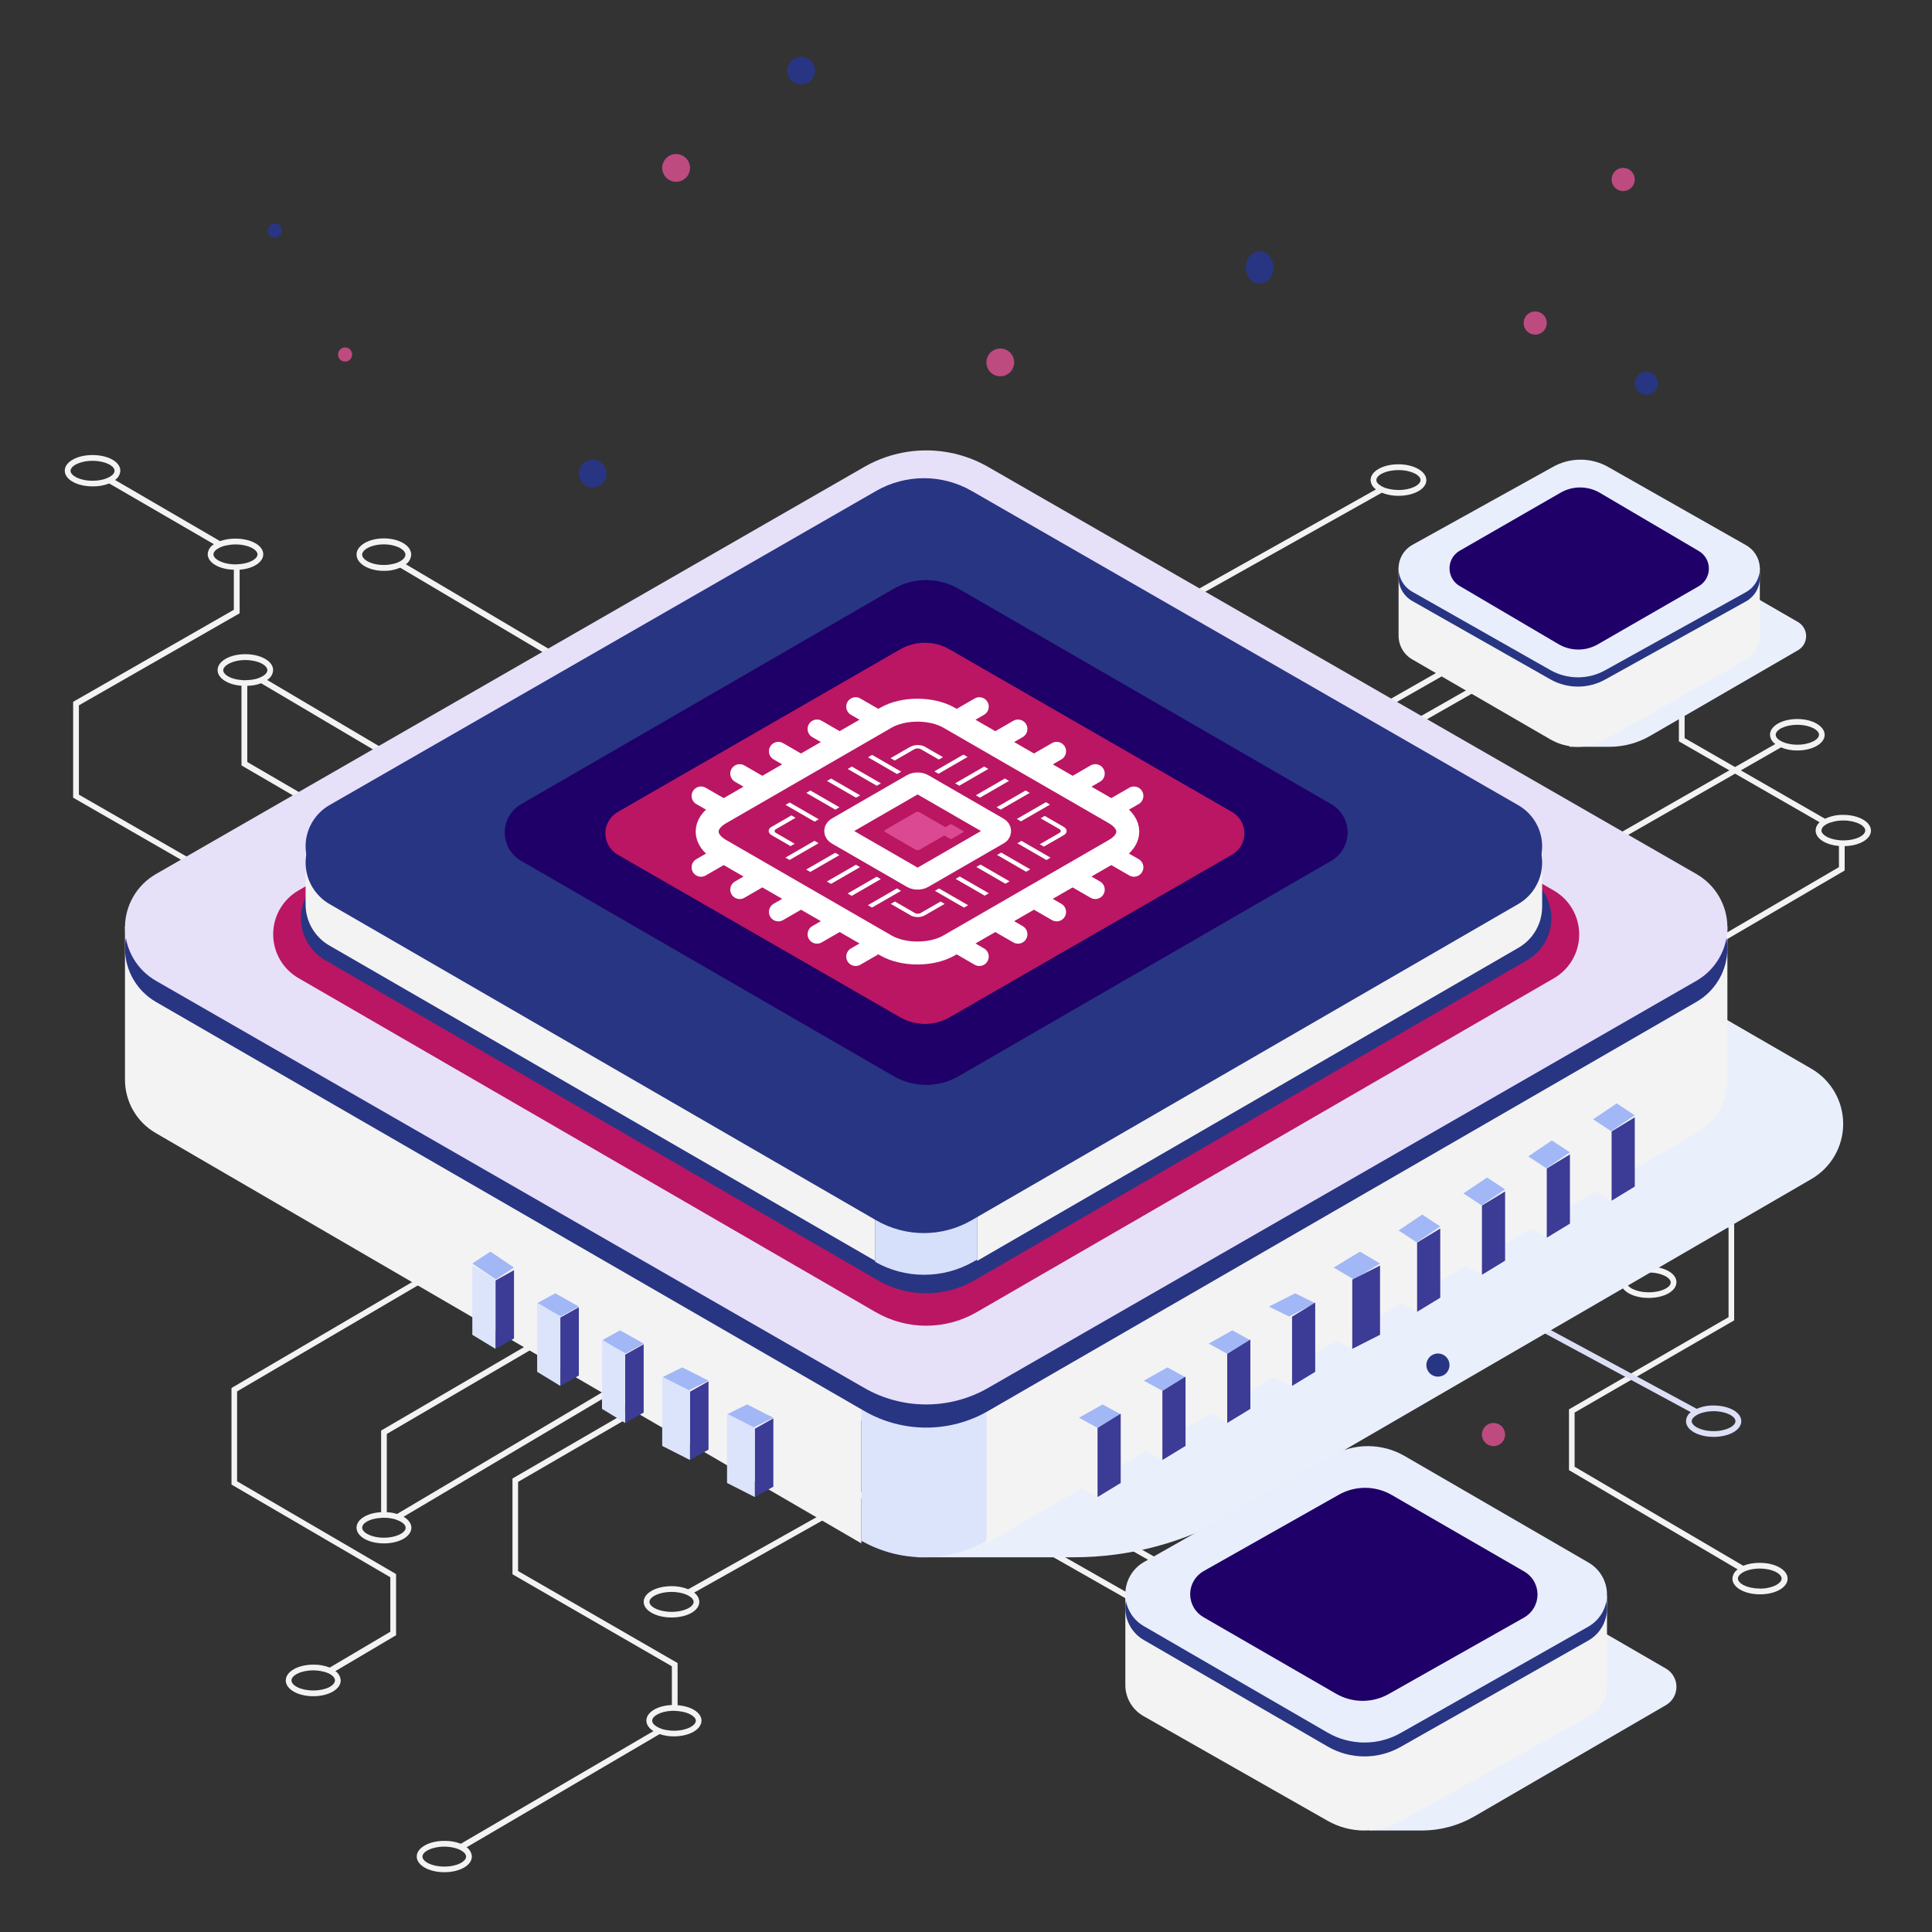<svg xmlns="http://www.w3.org/2000/svg" width="517" height="517" viewBox="0 0 517 517" fill="none"><rect x="0" y="0" width="517" height="517" fill="#333333" stroke="none"/><path d="M441.22 338.938C439.691 338.915 438.173 339.194 436.755 339.758L386.181 311.383L385.411 312.716L435.141 340.631C434.725 340.906 434.379 341.272 434.132 341.701C433.885 342.131 433.742 342.611 433.715 343.104C433.715 345.457 436.971 347.323 441.186 347.323C445.401 347.323 448.617 345.457 448.617 343.104C448.617 340.751 445.388 338.938 441.22 338.938ZM441.22 345.817C437.714 345.817 435.296 344.41 435.296 343.151C435.296 342.571 435.796 341.991 436.647 341.498C437.246 341.196 437.881 340.972 438.538 340.831C439.412 340.625 440.308 340.522 441.206 340.524C444.672 340.524 447.09 341.931 447.09 343.191C447.09 344.45 444.672 345.817 441.22 345.817Z" fill="#F3F3F3"></path><path d="M273.471 396.415L272.711 397.752L327.537 428.952L328.297 427.615L273.471 396.415Z" fill="#F3F3F3"></path><path d="M261.494 403.337L260.733 404.674L315.559 435.874L316.32 434.537L261.494 403.337Z" fill="#F3F3F3"></path><path d="M108.002 405.879L199.513 351.63L198.724 350.292L106.249 405.136C105.363 404.848 104.439 404.693 103.508 404.675V383.72L165.622 347.423L164.865 346.085L101.988 382.817V404.661C98.238 404.842 95.41 406.594 95.41 408.801C95.41 411.169 98.636 413.008 102.745 413.008C106.853 413.008 110.086 411.169 110.086 408.801C110.073 407.684 109.283 406.614 108.002 405.879ZM102.731 411.49C99.326 411.49 96.917 410.079 96.917 408.815C96.917 407.551 98.955 406.36 101.975 406.18C102.226 406.151 102.479 406.14 102.731 406.146C102.986 406.14 103.241 406.151 103.495 406.18C103.771 406.179 104.047 406.208 104.318 406.267C105.042 406.339 105.75 406.526 106.415 406.822C107.743 407.31 108.553 408.079 108.553 408.828C108.579 410.079 106.176 411.49 102.731 411.49Z" fill="#F3F3F3"></path><path d="M185.748 426.188L235.453 398.229L234.71 396.896L184.169 425.281C182.753 424.717 181.239 424.436 179.713 424.454C175.528 424.454 172.247 426.321 172.247 428.648C172.247 430.976 175.528 432.836 179.713 432.836C183.899 432.836 187.139 431.002 187.139 428.648C187.113 428.161 186.974 427.685 186.733 427.258C186.492 426.832 186.155 426.466 185.748 426.188ZM179.713 431.329C176.243 431.329 173.793 429.949 173.793 428.662C173.793 427.375 176.243 425.995 179.713 425.995C180.609 425.996 181.501 426.098 182.373 426.301C183.031 426.457 183.666 426.694 184.263 427.008C185.127 427.495 185.613 428.075 185.613 428.662C185.613 429.949 183.21 431.329 179.713 431.329V431.329Z" fill="#F3F3F3"></path><path d="M181.323 456.319V445.031L138.638 420.407V396.549L263.957 323.871L263.19 322.537L137.138 395.642V421.273L179.789 445.897V456.266C175.934 456.392 172.966 458.199 172.966 460.426C172.966 461.533 173.7 462.507 174.867 463.24L123.319 493.385C121.907 492.842 120.402 492.582 118.89 492.618C114.762 492.618 111.521 494.485 111.521 496.806C111.521 499.126 114.762 501 118.89 501C123.019 501 126.267 499.166 126.267 496.806C126.24 496.312 126.1 495.832 125.855 495.403C125.611 494.973 125.27 494.607 124.859 494.332L176.521 464.04C177.751 464.457 179.043 464.662 180.342 464.647C184.471 464.647 187.719 462.787 187.719 460.426C187.719 458.306 184.964 456.566 181.323 456.319ZM118.89 499.493C115.462 499.493 113.048 498.113 113.048 496.826C113.048 495.539 115.462 494.159 118.89 494.159C119.777 494.159 120.661 494.262 121.525 494.465C122.174 494.622 122.802 494.859 123.392 495.172C124.246 495.659 124.726 496.239 124.726 496.819C124.733 498.113 122.352 499.493 118.89 499.493ZM180.342 463.14C179.696 463.144 179.05 463.084 178.415 462.96C177.72 462.879 177.043 462.68 176.414 462.373C175.22 461.853 174.52 461.153 174.52 460.447C174.52 459.253 176.688 457.939 179.809 457.819C179.993 457.803 180.178 457.803 180.362 457.819C180.69 457.809 181.019 457.829 181.343 457.879C184.251 458.099 186.205 459.353 186.205 460.48C186.185 461.733 183.797 463.14 180.342 463.14Z" fill="#F3F3F3"></path><path d="M63.444 372.337L188.359 299.094L187.595 297.75L61.948 371.423V397.266L104.449 422.068V436.656L88.234 446.238C86.828 445.689 85.328 445.424 83.82 445.458C79.705 445.458 76.468 447.34 76.468 449.685C76.468 452.03 79.705 453.905 83.82 453.905C87.935 453.905 91.173 452.057 91.173 449.685C91.144 449.187 91.002 448.702 90.758 448.268C90.513 447.835 90.173 447.464 89.763 447.185L105.991 437.583V421.221L63.444 396.392V372.337ZM83.82 452.366C80.403 452.366 77.996 450.982 77.996 449.678C77.996 448.375 80.403 446.99 83.82 446.99C84.702 446.987 85.582 447.091 86.439 447.299C87.087 447.439 87.712 447.665 88.301 447.971C89.158 448.469 89.63 449.053 89.63 449.638C89.644 451.022 87.264 452.366 83.82 452.366Z" fill="#F3F3F3"></path><path d="M69.876 182.839L162.769 237.779L163.571 236.426L71.479 181.952C71.946 181.684 72.339 181.301 72.62 180.84C72.901 180.379 73.063 179.854 73.089 179.314C73.089 176.952 69.815 175.058 65.638 175.058C61.462 175.058 58.228 176.952 58.228 179.314C58.228 181.485 60.977 183.258 64.621 183.502V204.828L128.441 241.981L129.209 240.628L66.171 203.908V183.515C67.436 183.518 68.692 183.289 69.876 182.839ZM65.638 182.034C65.287 182.044 64.935 182.024 64.588 181.973C61.684 181.756 59.737 180.511 59.737 179.334C59.737 178.157 62.149 176.627 65.638 176.627C69.128 176.627 71.546 178.055 71.546 179.334C71.546 179.956 70.987 180.606 69.997 181.1C69.382 181.415 68.727 181.643 68.05 181.776C67.422 181.917 66.781 181.99 66.137 181.993C65.962 182.026 65.783 182.039 65.605 182.034H65.638Z" fill="#F3F3F3"></path><path d="M21.112 212.647V188.745L64.125 164.115V152.454C67.764 152.18 70.448 150.452 70.448 148.324C70.448 145.969 67.179 144.135 63.016 144.135C61.608 144.12 60.209 144.346 58.879 144.802L30.784 128.438C31.198 128.161 31.542 127.793 31.789 127.363C32.035 126.932 32.177 126.451 32.203 125.956C32.203 123.601 28.928 121.767 24.764 121.767C20.601 121.767 17.332 123.601 17.332 125.956C17.332 128.311 20.601 130.152 24.764 130.152C26.29 130.186 27.807 129.923 29.23 129.378L57.245 145.629C56.767 145.904 56.365 146.291 56.074 146.757C55.783 147.222 55.612 147.751 55.577 148.298C55.577 150.559 58.63 152.367 62.578 152.46V163.174L19.572 187.804V213.454L146.694 286.597L147.461 285.262L21.112 212.647ZM24.764 128.651C21.307 128.651 18.872 127.237 18.872 125.983C18.872 124.729 21.307 123.314 24.764 123.314C28.221 123.314 30.656 124.695 30.656 125.983C30.656 126.57 30.165 127.15 29.311 127.637C28.716 127.95 28.083 128.188 27.428 128.344C26.559 128.547 25.67 128.65 24.778 128.651H24.764ZM57.117 148.351C57.117 147.684 57.736 147.064 58.785 146.543C59.395 146.237 60.052 146.032 60.729 145.936C61.479 145.77 62.246 145.687 63.016 145.689C66.5 145.689 68.907 147.097 68.907 148.358C68.907 149.492 66.99 150.713 64.125 150.959C63.755 150.959 63.385 151.019 63.016 151.019C62.87 151.036 62.724 151.036 62.578 151.019C59.343 150.893 57.117 149.545 57.117 148.351Z" fill="#F3F3F3"></path><path d="M108.613 150.999C109.029 150.713 109.374 150.328 109.621 149.877C109.868 149.425 110.01 148.92 110.035 148.401C110.035 146.003 106.82 144.073 102.726 144.073C98.631 144.073 95.41 146.003 95.41 148.401C95.41 150.799 98.625 152.763 102.726 152.763C104.221 152.791 105.706 152.502 107.092 151.916L156.616 181.253L157.376 179.875L108.613 150.999ZM105.306 150.868C104.452 151.082 103.577 151.189 102.7 151.185C99.3 151.185 96.905 149.731 96.905 148.429C96.905 147.126 99.3 145.672 102.7 145.672C106.099 145.672 108.494 147.126 108.494 148.429C108.494 149.035 108.011 149.662 107.131 150.172C106.568 150.496 105.962 150.73 105.332 150.868H105.306Z" fill="#F3F3F3"></path><path d="M493.261 218.058C491.574 218.017 489.901 218.374 488.379 219.099L450.801 197.509V179.717L463.003 172.674L462.233 171.339L449.267 178.816V198.384L486.932 220.034C486.608 220.306 486.344 220.644 486.16 221.025C485.975 221.406 485.873 221.821 485.861 222.244C485.861 224.387 488.5 226.069 492.096 226.376V232.044L405.24 282.782L406.01 284.117L493.63 232.945V226.423C497.594 226.329 500.668 224.554 500.668 222.257C500.668 219.96 497.407 218.058 493.261 218.058ZM493.63 224.887C493.507 224.904 493.383 224.904 493.261 224.887C492.866 224.887 492.464 224.887 492.096 224.827C489.27 224.547 487.408 223.325 487.408 222.224C487.449 221.932 487.556 221.654 487.721 221.41C487.886 221.166 488.104 220.963 488.359 220.815C488.87 220.459 489.442 220.199 490.047 220.047C491.089 219.713 492.179 219.548 493.274 219.56C496.717 219.56 499.141 220.969 499.141 222.23C499.141 223.492 496.884 224.801 493.63 224.887Z" fill="#F3F3F3"></path><path d="M374.227 124.245C370.048 124.245 366.767 126.109 366.767 128.458C366.793 128.958 366.938 129.445 367.19 129.88C367.442 130.315 367.795 130.685 368.219 130.961L318.487 158.854L319.264 160.186L369.771 131.853C371.186 132.416 372.701 132.696 374.227 132.678C378.412 132.678 381.693 130.814 381.693 128.491C381.693 126.169 378.392 124.245 374.227 124.245ZM374.227 131.114C373.34 131.115 372.456 131.012 371.594 130.808C370.927 130.686 370.287 130.45 369.704 130.109C368.806 129.623 368.313 129.037 368.313 128.458C368.313 127.18 370.757 125.796 374.227 125.796C377.696 125.796 380.14 127.2 380.14 128.458C380.14 129.716 377.717 131.127 374.227 131.127V131.114Z" fill="#F3F3F3"></path><path d="M391.611 181.253C387.441 181.253 384.172 179.35 384.172 176.916C384.172 174.481 387.441 172.578 391.611 172.578C395.781 172.578 399.044 174.488 399.044 176.916C399.044 179.343 395.781 181.253 391.611 181.253ZM391.611 174.164C388.133 174.164 385.719 175.612 385.719 176.923C385.719 178.233 388.133 179.681 391.611 179.681C395.088 179.681 397.503 178.226 397.503 176.923C397.503 175.619 395.082 174.164 391.611 174.164Z" fill="#F3F3F3"></path><path d="M391.696 175.871L336.886 207.1L337.647 208.436L392.456 177.207L391.696 175.871Z" fill="#F3F3F3"></path><path d="M420.113 175.058C415.941 175.058 412.677 173.155 412.677 170.72C412.677 168.286 415.941 166.383 420.113 166.383C424.285 166.383 427.549 168.286 427.549 170.72C427.549 173.155 424.278 175.058 420.113 175.058ZM420.113 167.962C416.641 167.962 414.218 169.417 414.218 170.72C414.218 172.024 416.641 173.479 420.113 173.479C423.585 173.479 426.008 172.024 426.008 170.72C426.008 169.417 423.585 167.941 420.113 167.941V167.962Z" fill="#F3F3F3"></path><path d="M419.159 169.437L364.354 200.676L365.116 202.012L419.92 170.774L419.159 169.437Z" fill="#F3F3F3"></path><path d="M480.959 192.408C476.864 192.408 473.643 194.266 473.643 196.624C473.671 197.12 473.814 197.602 474.063 198.032C474.311 198.461 474.657 198.825 475.072 199.094L426.309 227.017L427.069 228.349L476.593 200C477.978 200.569 479.463 200.85 480.959 200.826C485.053 200.826 488.275 198.961 488.275 196.644C488.275 194.326 485.053 192.408 480.959 192.408ZM480.959 199.281C480.081 199.281 479.207 199.178 478.353 198.974C477.707 198.823 477.084 198.586 476.501 198.268C475.647 197.782 475.178 197.203 475.178 196.624C475.178 195.338 477.546 193.96 480.972 193.96C484.399 193.96 486.767 195.365 486.767 196.624C486.767 197.882 484.359 199.281 480.959 199.281Z" fill="#F3F3F3"></path><path d="M470.921 418.215C469.406 418.18 467.899 418.444 466.486 418.99L421.362 392.496V377.997L464.062 353.327V327.635L337.845 254.375L337.077 255.711L462.559 328.544V352.472L419.859 377.135V393.405L465.004 419.959C464.593 420.236 464.252 420.605 464.007 421.036C463.763 421.468 463.622 421.95 463.595 422.445C463.595 424.803 466.84 426.641 470.98 426.641C475.121 426.641 478.36 424.803 478.36 422.445C478.36 420.086 475.054 418.215 470.921 418.215ZM470.921 425.084C467.455 425.084 465.064 423.708 465.064 422.411C465.064 421.83 465.558 421.249 466.399 420.754C466.99 420.44 467.618 420.204 468.269 420.053C469.133 419.846 470.019 419.742 470.907 419.745C474.34 419.745 476.757 421.155 476.757 422.418C476.757 423.681 474.353 425.117 470.921 425.117V425.084Z" fill="#F3F3F3"></path><path d="M458.566 376.111C457.015 376.072 455.475 376.375 454.055 376.999C454.022 376.999 373.753 333.69 373.753 333.69L373.018 335.026L452.456 377.893C452.072 378.172 451.756 378.535 451.534 378.954C451.311 379.372 451.187 379.836 451.171 380.31C451.171 382.667 454.423 384.503 458.566 384.503C462.708 384.503 465.967 382.667 465.967 380.31C465.967 377.954 462.715 376.111 458.566 376.111ZM458.566 382.967C455.099 382.967 452.703 381.559 452.703 380.297C452.703 379.743 453.179 379.182 453.995 378.701C454.575 378.356 455.208 378.108 455.869 377.967C456.742 377.739 457.642 377.627 458.545 377.633C461.985 377.633 464.408 379.042 464.408 380.304C464.408 381.565 462.005 382.967 458.566 382.967Z" fill="#DCDFF5"></path><path d="M266.02 405.572L459.771 287.959L458.949 286.597L265.197 404.209L266.02 405.572Z" fill="#BFCBF2"></path><g style="mix-blend-mode:multiply"><path d="M323.383 192.698C318.815 190.064 313.631 188.681 308.357 188.689C303.082 188.698 297.903 190.096 293.342 192.744L122.689 291.879C120.419 293.197 118.536 295.088 117.228 297.362C115.92 299.636 115.234 302.214 115.238 304.836C115.242 307.459 115.937 310.035 117.251 312.305C118.566 314.575 120.455 316.46 122.729 317.771L260.191 397.395L245.321 416.725H287.369C302.264 416.719 316.898 412.814 329.812 405.4L484.712 315.519C487.303 314.019 489.454 311.864 490.95 309.272C492.445 306.68 493.232 303.741 493.232 300.749C493.232 297.757 492.445 294.818 490.95 292.226C489.454 289.634 487.303 287.48 484.712 285.979L323.383 192.698Z" fill="#EAEFFC"></path></g><path d="M420.681 271.821L263.957 181.254V413.007L453.942 303.212C456.477 301.766 458.583 299.671 460.043 297.142C461.502 294.613 462.264 291.74 462.249 288.819V247.938L420.681 271.821Z" fill="#F3F3F3"></path><path d="M100.246 257.001L98.125 247.934H33.444V288.816C33.427 291.738 34.183 294.612 35.633 297.143C37.084 299.673 39.178 301.769 41.699 303.216L230.496 413.007V181.254L100.246 257.001Z" fill="#F3F3F3"></path><path d="M230.496 181.967V412.3C235.583 415.199 241.353 416.726 247.227 416.726C253.1 416.726 258.871 415.199 263.958 412.3V181.961C258.87 179.061 253.1 177.535 247.226 177.536C241.352 177.537 235.582 179.066 230.496 181.967V181.967Z" fill="#DCE4FB"></path><path d="M132.59 360.956V342.661L137.547 339.888V358.176L132.59 360.956Z" fill="#3C3B95"></path><path d="M132.706 342.366L126.393 338.11L131.227 334.93L137.546 339.192L132.706 342.366Z" fill="#A1B7F6"></path><path d="M126.393 357.181V338.648L132.589 342.418V360.956L126.393 357.181Z" fill="#DCE4FB"></path><path d="M149.94 370.87V352.575L154.898 349.802V368.09L149.94 370.87Z" fill="#3C3B95"></path><path d="M150.062 352.282L143.743 348.729L148.584 346.085L154.897 349.637L150.062 352.282Z" fill="#A1B7F6"></path><path d="M143.743 367.096V348.562L149.94 352.337V370.87L143.743 367.096Z" fill="#DCE4FB"></path><path d="M167.29 380.784V362.496L172.247 359.716V378.004L167.29 380.784Z" fill="#3C3B95"></path><path d="M167.409 362.196L161.094 358.647L165.932 355.999L172.248 359.548L167.409 362.196Z" fill="#A1B7F6"></path><path d="M161.094 377.01V358.478L167.29 362.253V380.785L161.094 377.01Z" fill="#DCE4FB"></path><path d="M184.642 390.699V372.411L189.599 369.631V387.926L184.642 390.699Z" fill="#3C3B95"></path><path d="M184.219 372.11L177.205 368.561L182.577 365.913L189.598 369.462L184.219 372.11Z" fill="#A1B7F6"></path><path d="M177.205 386.924V368.392L184.641 372.167V390.699L177.205 386.924Z" fill="#DCE4FB"></path><path d="M201.991 400.614V382.319L206.949 379.546V397.834L201.991 400.614Z" fill="#3C3B95"></path><path d="M201.577 382.024L194.556 378.471L199.927 375.827L206.949 379.379L201.577 382.024Z" fill="#A1B7F6"></path><path d="M194.556 396.839V378.306L201.992 382.08V400.613L194.556 396.839Z" fill="#DCE4FB"></path><path d="M431.266 321.298V303.009L426.309 300.229V318.524L431.266 321.298Z" fill="#F3F3F3"></path><path d="M431.143 302.707L437.463 298.449L432.628 295.271L426.309 299.53L431.143 302.707Z" fill="#A1B7F6"></path><path d="M437.463 317.522V298.99L431.267 302.766V321.298L437.463 317.522Z" fill="#3C3B95"></path><path d="M413.915 331.212V312.924L408.958 310.144V328.432L413.915 331.212Z" fill="#F3F3F3"></path><path d="M413.793 312.621L420.112 308.363L415.271 305.186L408.958 309.444L413.793 312.621Z" fill="#A1B7F6"></path><path d="M420.112 327.437V308.904L413.915 312.68V331.212L420.112 327.437Z" fill="#3C3B95"></path><path d="M396.566 341.127V322.839L391.608 320.059V338.354L396.566 341.127Z" fill="#F3F3F3"></path><path d="M396.449 322.537L402.762 318.274L397.928 315.101L391.608 319.356L396.449 322.537Z" fill="#A1B7F6"></path><path d="M402.762 337.358V318.819L396.565 322.595V341.127L402.762 337.358Z" fill="#3C3B95"></path><path d="M379.215 351.041V332.753L374.258 329.973V348.261L379.215 351.041Z" fill="#F3F3F3"></path><path d="M379.099 332.452L385.412 328.193L380.577 325.016L374.258 329.274L379.099 332.452Z" fill="#A1B7F6"></path><path d="M385.411 347.266V328.733L379.215 332.509V351.041L385.411 347.266Z" fill="#3C3B95"></path><path d="M361.864 360.956V342.661L356.906 339.888V358.176L361.864 360.956Z" fill="#F3F3F3"></path><path d="M362.278 342.366L369.299 338.11L363.921 334.93L356.906 339.192L362.278 342.366Z" fill="#A1B7F6"></path><path d="M369.299 357.181V338.648L361.863 342.418V360.956L369.299 357.181Z" fill="#3C3B95"></path><path d="M345.753 370.87V352.575L339.557 349.802V368.09L345.753 370.87Z" fill="#F3F3F3"></path><path d="M344.936 352.282L351.95 348.729L346.578 346.085L339.557 349.637L344.936 352.282Z" fill="#A1B7F6"></path><path d="M351.95 367.096V348.562L345.753 352.337V370.87L351.95 367.096Z" fill="#3C3B95"></path><path d="M328.403 380.784V362.496L323.445 359.716V378.004L328.403 380.784Z" fill="#F3F3F3"></path><path d="M328.28 362.196L334.599 358.647L329.765 355.999L323.445 359.548L328.28 362.196Z" fill="#A1B7F6"></path><path d="M334.598 377.01V358.478L328.401 362.253V380.785L334.598 377.01Z" fill="#3C3B95"></path><path d="M311.052 390.699V372.411L306.095 369.631V387.926L311.052 390.699Z" fill="#F3F3F3"></path><path d="M310.929 372.11L317.249 368.561L312.408 365.913L306.095 369.462L310.929 372.11Z" fill="#A1B7F6"></path><path d="M317.248 386.924V368.392L311.052 372.167V390.699L317.248 386.924Z" fill="#3C3B95"></path><path d="M293.701 400.614V382.319L288.744 379.546V397.834L293.701 400.614Z" fill="#F3F3F3"></path><path d="M293.579 382.024L299.898 378.471L295.057 375.827L288.744 379.379L293.579 382.024Z" fill="#A1B7F6"></path><path d="M299.899 396.839V378.306L293.702 382.08V400.613L299.899 396.839Z" fill="#3C3B95"></path><path d="M264.421 129.929L453.957 239.393C456.478 240.847 458.572 242.939 460.027 245.458C461.483 247.978 462.249 250.837 462.249 253.748C462.249 256.658 461.483 259.517 460.027 262.037C458.572 264.557 456.478 266.649 453.957 268.102L264.421 377.579C259.383 380.491 253.668 382.024 247.849 382.024C242.031 382.024 236.315 380.491 231.278 377.579L41.734 268.115C39.214 266.661 37.121 264.569 35.665 262.048C34.21 259.528 33.443 256.668 33.443 253.758C33.443 250.847 34.21 247.988 35.665 245.467C37.121 242.947 39.214 240.854 41.734 239.4L231.278 129.929C236.315 127.017 242.031 125.484 247.849 125.484C253.668 125.484 259.383 127.017 264.421 129.929V129.929Z" fill="#283583"></path><path d="M264.418 124.944L453.957 233.887C456.478 235.333 458.572 237.415 460.027 239.923C461.483 242.431 462.249 245.276 462.249 248.172C462.249 251.069 461.483 253.914 460.027 256.422C458.572 258.93 456.478 261.011 453.957 262.458L264.418 371.407C259.38 374.303 253.664 375.828 247.846 375.828C242.028 375.828 236.313 374.303 231.274 371.407L41.735 262.464C39.215 261.018 37.121 258.936 35.666 256.428C34.21 253.921 33.443 251.075 33.443 248.179C33.443 245.283 34.21 242.437 35.666 239.93C37.121 237.422 39.215 235.34 41.735 233.894L231.281 124.944C236.319 122.051 242.033 120.527 247.85 120.527C253.666 120.527 259.38 122.051 264.418 124.944V124.944Z" fill="#E7E0F9"></path><path d="M261.364 148.949L415.843 238.333C417.895 239.522 419.599 241.231 420.783 243.287C421.967 245.344 422.591 247.677 422.591 250.051C422.591 252.426 421.967 254.759 420.783 256.815C419.599 258.872 417.895 260.581 415.843 261.769L261.357 351.134C257.25 353.509 252.591 354.759 247.849 354.759C243.107 354.759 238.449 353.509 234.342 351.134L79.856 261.729C77.802 260.542 76.097 258.834 74.911 256.777C73.726 254.72 73.102 252.387 73.102 250.011C73.102 247.636 73.726 245.303 74.911 243.246C76.097 241.189 77.802 239.481 79.856 238.293L234.349 148.929C238.457 146.557 243.117 145.31 247.859 145.313C252.601 145.317 257.259 146.571 261.364 148.949V148.949Z" fill="#BA1663"></path><path d="M260.783 148.793L408.693 234.463C410.658 235.602 412.29 237.24 413.424 239.212C414.558 241.185 415.155 243.421 415.155 245.698C415.155 247.975 414.558 250.211 413.424 252.183C412.29 254.155 410.658 255.793 408.693 256.933L260.783 342.61C256.851 344.886 252.39 346.084 247.85 346.084C243.309 346.084 238.849 344.886 234.916 342.61L87.006 256.94C85.04 255.801 83.407 254.162 82.271 252.19C81.136 250.217 80.538 247.979 80.538 245.701C80.538 243.423 81.136 241.186 82.271 239.213C83.407 237.24 85.04 235.602 87.006 234.463L234.916 148.793C238.848 146.514 243.309 145.313 247.85 145.313C252.391 145.313 256.852 146.514 260.783 148.793V148.793Z" fill="#283583"></path><path d="M260.378 174.776C256.401 172.524 251.889 171.339 247.296 171.339C242.703 171.339 238.191 172.524 234.214 174.776V337.689C238.19 339.941 242.701 341.126 247.293 341.126C251.885 341.126 256.396 339.941 260.372 337.689L261.479 337.066V175.399L260.378 174.776Z" fill="#D7E0FA"></path><path d="M133.456 233.268L131.821 226.304H81.776V241.968C81.768 244.213 82.354 246.419 83.476 248.363C84.598 250.307 86.215 251.918 88.162 253.032L234.213 337.409V175.058L133.456 233.268Z" fill="#F3F3F3"></path><path d="M380.794 245.278L261.479 176.297V337.409L406.297 253.645C408.241 252.531 409.856 250.921 410.977 248.979C412.097 247.036 412.684 244.831 412.676 242.587V226.923L380.794 245.278Z" fill="#F3F3F3"></path><path d="M260.02 135.105L406.281 219.722C408.225 220.847 409.84 222.465 410.962 224.413C412.085 226.361 412.676 228.571 412.676 230.821C412.676 233.07 412.085 235.28 410.962 237.229C409.84 239.177 408.225 240.795 406.281 241.92L260.013 326.537C256.126 328.788 251.716 329.972 247.226 329.972C242.737 329.972 238.327 328.788 234.439 326.537L88.172 241.92C86.227 240.796 84.613 239.178 83.49 237.231C82.367 235.283 81.776 233.073 81.776 230.824C81.776 228.575 82.367 226.365 83.49 224.418C84.613 222.47 86.227 220.853 88.172 219.729L234.459 135.111C238.345 132.865 242.753 131.682 247.239 131.681C251.725 131.679 256.133 132.86 260.02 135.105V135.105Z" fill="#283583"></path><path d="M260.02 131.372L406.281 215.466C408.225 216.584 409.84 218.192 410.962 220.128C412.085 222.064 412.676 224.261 412.676 226.496C412.676 228.732 412.085 230.929 410.962 232.865C409.84 234.801 408.225 236.409 406.281 237.527L260.013 321.607C256.125 323.841 251.715 325.016 247.226 325.016C242.737 325.016 238.327 323.841 234.439 321.607L88.171 237.507C86.227 236.389 84.612 234.781 83.49 232.845C82.367 230.909 81.776 228.712 81.776 226.476C81.776 224.241 82.367 222.044 83.49 220.108C84.612 218.172 86.227 216.564 88.171 215.446L234.459 131.372C238.345 129.139 242.753 127.964 247.239 127.964C251.726 127.964 256.134 129.139 260.02 131.372Z" fill="#283583"></path><path d="M256.564 157.576L356.27 215.21C357.594 215.976 358.694 217.079 359.458 218.405C360.223 219.732 360.625 221.237 360.625 222.769C360.625 224.301 360.223 225.805 359.458 227.132C358.694 228.459 357.594 229.561 356.27 230.328L256.564 287.975C253.914 289.508 250.907 290.315 247.847 290.315C244.786 290.315 241.78 289.508 239.13 287.975L139.424 230.335C138.1 229.568 137 228.466 136.235 227.139C135.471 225.812 135.068 224.307 135.068 222.775C135.068 221.244 135.471 219.739 136.235 218.412C137 217.085 138.1 215.983 139.424 215.216L239.103 157.576C241.756 156.038 244.768 155.229 247.833 155.229C250.899 155.229 253.91 156.038 256.564 157.576V157.576Z" fill="#1E0068"></path><path d="M254.108 173.772L329.698 217.29C330.702 217.869 331.536 218.701 332.115 219.703C332.695 220.705 333 221.841 333 222.998C333 224.155 332.695 225.291 332.115 226.293C331.536 227.294 330.702 228.127 329.698 228.706L254.108 272.233C252.099 273.391 249.82 274 247.5 274C245.18 274 242.901 273.391 240.892 272.233L165.302 228.711C164.298 228.132 163.464 227.299 162.885 226.298C162.305 225.296 162 224.159 162 223.003C162 221.846 162.305 220.71 162.885 219.708C163.464 218.706 164.298 217.874 165.302 217.295L240.871 173.772C242.883 172.611 245.166 172 247.49 172C249.814 172 252.097 172.611 254.108 173.772V173.772Z" fill="#BA1663"></path><path d="M169.768 189.317C169.786 189.776 169.641 190.225 169.364 190.57C169.086 190.916 168.697 191.13 168.278 191.169C167.751 191.169 167.283 191.169 166.815 191.169C163.204 190.998 159.791 189.316 157.283 186.471L157.164 186.276C156.664 185.533 156.333 184.669 156.202 183.758C156.07 182.846 156.14 181.913 156.406 181.038C156.499 180.687 156.615 180.345 156.756 180.015C158.509 182.854 162.636 188.546 168.041 187.652C168.466 187.646 168.879 187.813 169.198 188.12C169.517 188.428 169.72 188.854 169.768 189.317V189.317Z" fill="#283583"></path><path d="M217.016 16.273C216.496 15.753 215.833 15.399 215.112 15.256C214.39 15.113 213.642 15.186 212.963 15.468C212.283 15.749 211.702 16.226 211.294 16.837C210.885 17.448 210.667 18.167 210.667 18.903C210.667 19.638 210.885 20.357 211.294 20.968C211.702 21.579 212.283 22.056 212.963 22.337C213.642 22.619 214.39 22.692 215.112 22.549C215.833 22.406 216.496 22.052 217.016 21.532C217.712 20.834 218.103 19.888 218.103 18.903C218.103 17.917 217.712 16.971 217.016 16.273V16.273Z" fill="#283583"></path><path d="M93.682 93.529C93.417 93.264 93.08 93.084 92.713 93.011C92.347 92.938 91.966 92.975 91.621 93.119C91.275 93.262 90.98 93.504 90.772 93.816C90.564 94.127 90.453 94.493 90.453 94.867C90.453 95.241 90.564 95.607 90.772 95.918C90.98 96.23 91.275 96.472 91.621 96.615C91.966 96.759 92.347 96.796 92.713 96.723C93.08 96.65 93.417 96.47 93.682 96.205C94.036 95.85 94.234 95.369 94.234 94.867C94.234 94.365 94.036 93.884 93.682 93.529V93.529Z" fill="#BE4B80"></path><path d="M161.24 124.093C160.72 123.574 160.057 123.22 159.337 123.077C158.616 122.934 157.869 123.008 157.19 123.289C156.511 123.571 155.931 124.047 155.523 124.659C155.114 125.27 154.896 125.989 154.896 126.724C154.896 127.459 155.114 128.178 155.523 128.789C155.931 129.4 156.511 129.877 157.19 130.158C157.869 130.44 158.616 130.514 159.337 130.371C160.057 130.228 160.72 129.874 161.24 129.354C161.586 129.01 161.861 128.6 162.048 128.148C162.236 127.697 162.332 127.213 162.332 126.724C162.332 126.235 162.236 125.751 162.048 125.3C161.861 124.848 161.586 124.438 161.24 124.093V124.093Z" fill="#283583"></path><path d="M183.554 42.3C183.034 41.78 182.371 41.426 181.65 41.282C180.928 41.139 180.18 41.213 179.501 41.494C178.821 41.775 178.24 42.252 177.832 42.863C177.423 43.475 177.205 44.194 177.205 44.929C177.205 45.664 177.423 46.383 177.832 46.995C178.24 47.606 178.821 48.082 179.501 48.364C180.18 48.645 180.928 48.719 181.65 48.575C182.371 48.432 183.034 48.078 183.554 47.558C184.25 46.86 184.641 45.915 184.641 44.929C184.641 43.943 184.25 42.998 183.554 42.3Z" fill="#BE4B80"></path><path d="M270.306 94.351C269.786 93.832 269.123 93.478 268.402 93.334C267.68 93.191 266.932 93.264 266.253 93.546C265.573 93.827 264.992 94.304 264.584 94.915C264.175 95.526 263.957 96.245 263.957 96.981C263.957 97.716 264.175 98.435 264.584 99.046C264.992 99.657 265.573 100.134 266.253 100.416C266.932 100.697 267.68 100.771 268.402 100.627C269.123 100.484 269.786 100.13 270.306 99.61C271.002 98.912 271.393 97.966 271.393 96.981C271.393 95.995 271.002 95.049 270.306 94.351V94.351Z" fill="#BE4B80"></path><path d="M339.706 68.507C339.186 67.9 338.524 67.487 337.802 67.32C337.081 67.152 336.334 67.238 335.654 67.567C334.975 67.895 334.394 68.451 333.986 69.164C333.577 69.877 333.359 70.716 333.359 71.574C333.359 72.432 333.577 73.27 333.986 73.984C334.394 74.697 334.975 75.253 335.654 75.581C336.334 75.91 337.081 75.996 337.802 75.828C338.524 75.661 339.186 75.248 339.706 74.641C340.051 74.239 340.325 73.76 340.512 73.234C340.699 72.708 340.795 72.144 340.795 71.574C340.795 71.004 340.699 70.44 340.512 69.914C340.325 69.388 340.051 68.909 339.706 68.507Z" fill="#283583"></path><path d="M442.752 100.367C442.319 99.933 441.767 99.638 441.166 99.519C440.565 99.399 439.942 99.46 439.376 99.695C438.81 99.929 438.325 100.326 437.985 100.836C437.644 101.345 437.463 101.944 437.463 102.557C437.463 103.17 437.644 103.769 437.985 104.279C438.325 104.788 438.81 105.185 439.376 105.42C439.942 105.654 440.565 105.716 441.166 105.596C441.767 105.476 442.319 105.181 442.752 104.748C443.333 104.167 443.66 103.379 443.66 102.557C443.66 101.736 443.333 100.948 442.752 100.367V100.367Z" fill="#283583"></path><path d="M413.009 84.259C412.577 83.825 412.025 83.528 411.424 83.408C410.823 83.288 410.2 83.348 409.633 83.582C409.067 83.817 408.582 84.214 408.242 84.724C407.901 85.233 407.719 85.833 407.719 86.446C407.719 87.059 407.901 87.659 408.242 88.168C408.582 88.678 409.067 89.075 409.633 89.309C410.2 89.544 410.823 89.604 411.424 89.484C412.025 89.364 412.577 89.067 413.009 88.633C413.297 88.346 413.525 88.005 413.68 87.63C413.836 87.254 413.915 86.852 413.915 86.446C413.915 86.04 413.836 85.638 413.68 85.262C413.525 84.887 413.297 84.546 413.009 84.259V84.259Z" fill="#BE4B80"></path><path d="M436.55 45.835C436.117 45.402 435.565 45.107 434.965 44.988C434.365 44.869 433.742 44.93 433.177 45.165C432.612 45.399 432.128 45.797 431.788 46.306C431.448 46.815 431.267 47.414 431.267 48.027C431.267 48.64 431.448 49.239 431.788 49.748C432.128 50.258 432.612 50.655 433.177 50.889C433.742 51.124 434.365 51.185 434.965 51.066C435.565 50.947 436.117 50.652 436.55 50.219C436.839 49.932 437.069 49.591 437.226 49.214C437.382 48.838 437.463 48.435 437.463 48.027C437.463 47.619 437.382 47.216 437.226 46.84C437.069 46.463 436.839 46.122 436.55 45.835Z" fill="#BE4B80"></path><path d="M386.983 363.102C386.55 362.669 385.997 362.374 385.396 362.254C384.795 362.134 384.172 362.196 383.606 362.43C383.04 362.665 382.556 363.062 382.215 363.571C381.875 364.081 381.693 364.68 381.693 365.293C381.693 365.905 381.875 366.505 382.215 367.014C382.556 367.524 383.04 367.921 383.606 368.155C384.172 368.39 384.795 368.451 385.396 368.331C385.997 368.212 386.55 367.916 386.983 367.483C387.564 366.902 387.89 366.114 387.89 365.293C387.89 364.471 387.564 363.683 386.983 363.102V363.102Z" fill="#283583"></path><path d="M401.855 381.692C401.422 381.259 400.87 380.963 400.269 380.844C399.668 380.724 399.045 380.785 398.478 381.02C397.912 381.254 397.428 381.651 397.088 382.161C396.747 382.671 396.565 383.27 396.565 383.882C396.565 384.495 396.747 385.094 397.088 385.604C397.428 386.114 397.912 386.511 398.478 386.745C399.045 386.979 399.668 387.041 400.269 386.921C400.87 386.802 401.422 386.506 401.855 386.073C402.436 385.492 402.762 384.704 402.762 383.882C402.762 383.061 402.436 382.273 401.855 381.692V381.692Z" fill="#BE4B80"></path><path d="M74.863 60.353C74.599 60.088 74.262 59.908 73.895 59.835C73.528 59.762 73.148 59.8 72.802 59.943C72.457 60.086 72.161 60.329 71.954 60.64C71.746 60.951 71.635 61.317 71.635 61.691C71.635 62.066 71.746 62.431 71.954 62.742C72.161 63.054 72.457 63.296 72.802 63.44C73.148 63.583 73.528 63.62 73.895 63.547C74.262 63.474 74.599 63.294 74.863 63.029C75.217 62.674 75.416 62.193 75.416 61.691C75.416 61.19 75.217 60.708 74.863 60.353V60.353Z" fill="#283583"></path><g style="mix-blend-mode:multiply"><path d="M392.376 415.58C390.865 414.706 389.15 414.246 387.405 414.246C385.659 414.246 383.944 414.706 382.432 415.58L325.915 448.452C325.164 448.888 324.54 449.514 324.107 450.267C323.673 451.02 323.445 451.874 323.445 452.743C323.445 453.611 323.673 454.465 324.107 455.218C324.54 455.971 325.164 456.597 325.915 457.034L371.44 483.433L366.512 489.845H380.436C385.369 489.845 390.216 488.55 394.493 486.091L445.795 456.292C446.653 455.795 447.366 455.081 447.861 454.222C448.356 453.363 448.617 452.389 448.617 451.397C448.617 450.405 448.356 449.431 447.861 448.572C447.366 447.712 446.653 446.999 445.795 446.502L392.376 415.58Z" fill="#EAEFFC"></path></g><path d="M405.355 441.081L375.857 424.275C372.863 422.577 369.467 421.683 366.011 421.683C362.555 421.683 359.159 422.577 356.165 424.275L340.971 432.309L339.706 427.041H301.138V450.866C301.128 452.57 301.579 454.246 302.445 455.721C303.311 457.197 304.56 458.419 306.064 459.263L355.281 487.25C358.276 488.95 361.673 489.845 365.131 489.845C368.588 489.845 371.985 488.95 374.98 487.25L425.101 459.375C426.604 458.532 427.853 457.31 428.719 455.836C429.584 454.362 430.036 452.688 430.027 450.985V427.16L405.355 441.081Z" fill="#F3F3F3"></path><path d="M375.885 393.346L425.104 421.859C426.601 422.726 427.844 423.973 428.708 425.474C429.572 426.975 430.027 428.678 430.027 430.411C430.027 432.145 429.572 433.847 428.708 435.348C427.844 436.85 426.601 438.096 425.104 438.964L374.981 467.369C371.986 469.103 368.589 470.016 365.131 470.016C361.673 470.016 358.276 469.103 355.281 467.369L306.062 438.85C304.565 437.983 303.322 436.737 302.457 435.237C301.593 433.736 301.138 432.033 301.138 430.301C301.138 428.568 301.593 426.865 302.457 425.365C303.322 423.864 304.565 422.618 306.062 421.751L356.185 393.346C359.179 391.612 362.577 390.699 366.035 390.699C369.493 390.699 372.89 391.612 375.885 393.346V393.346Z" fill="#283583"></path><path d="M375.884 389.628L425.103 418.147C426.601 419.013 427.844 420.259 428.708 421.76C429.573 423.26 430.027 424.963 430.027 426.696C430.027 428.428 429.573 430.131 428.708 431.631C427.844 433.132 426.601 434.378 425.103 435.244L374.98 463.656C371.985 465.387 368.588 466.298 365.13 466.298C361.673 466.298 358.276 465.387 355.28 463.656L306.061 435.137C304.564 434.27 303.321 433.023 302.457 431.522C301.593 430.021 301.138 428.318 301.138 426.585C301.138 424.852 301.593 423.149 302.457 421.648C303.321 420.147 304.564 418.9 306.061 418.033L356.184 389.628C359.179 387.894 362.576 386.981 366.034 386.981C369.492 386.981 372.889 387.894 375.884 389.628V389.628Z" fill="#E8EEFC"></path><path d="M372.39 400.034L407.887 420.535C408.966 421.159 409.862 422.055 410.486 423.134C411.109 424.213 411.437 425.437 411.437 426.682C411.437 427.928 411.109 429.152 410.486 430.231C409.862 431.31 408.966 432.206 407.887 432.829L371.739 453.243C369.58 454.489 367.13 455.146 364.636 455.146C362.142 455.146 359.693 454.489 357.534 453.243L322.037 432.749C320.958 432.125 320.062 431.229 319.439 430.15C318.815 429.071 318.487 427.847 318.487 426.602C318.487 425.356 318.815 424.132 319.439 423.053C320.062 421.974 320.958 421.078 322.037 420.455L358.185 400.034C360.345 398.791 362.795 398.137 365.288 398.137C367.781 398.137 370.23 398.791 372.39 400.034Z" fill="#1E0068"></path><g style="mix-blend-mode:multiply"><path d="M439.894 142.626C438.727 141.951 437.401 141.596 436.051 141.596C434.702 141.596 433.376 141.951 432.209 142.626L388.562 167.96C387.981 168.296 387.498 168.778 387.163 169.359C386.827 169.94 386.65 170.598 386.65 171.268C386.65 171.938 386.827 172.597 387.163 173.177C387.498 173.758 387.981 174.24 388.562 174.576L423.719 194.912L419.914 199.844H430.668C434.478 199.845 438.221 198.847 441.522 196.95L481.142 174.002C481.804 173.618 482.353 173.067 482.735 172.405C483.117 171.743 483.318 170.993 483.318 170.229C483.318 169.465 483.117 168.715 482.735 168.053C482.353 167.391 481.804 166.841 481.142 166.457L439.894 142.626Z" fill="#EAEFFC"></path></g><path d="M452.44 162.636L430.322 149.778C428.075 148.477 425.527 147.793 422.932 147.793C420.338 147.793 417.79 148.477 415.543 149.778L404.153 155.916L403.201 151.855H374.258V170.059C374.25 171.361 374.587 172.642 375.236 173.769C375.885 174.897 376.823 175.831 377.951 176.475L414.868 197.86C417.113 199.16 419.661 199.845 422.254 199.845C424.847 199.845 427.395 199.16 429.64 197.86L467.232 176.563C468.359 175.917 469.295 174.983 469.944 173.856C470.592 172.728 470.931 171.449 470.925 170.147V151.943L452.44 162.636Z" fill="#F3F3F3"></path><path d="M430.317 127.427L467.204 148.359C468.334 148.992 469.274 149.908 469.927 151.013C470.581 152.118 470.925 153.374 470.925 154.651C470.925 155.929 470.581 157.184 469.927 158.29C469.274 159.395 468.334 160.311 467.204 160.944L429.636 181.79C427.392 183.063 424.845 183.733 422.254 183.733C419.662 183.733 417.116 183.063 414.872 181.79L377.979 160.858C376.848 160.224 375.909 159.309 375.255 158.203C374.602 157.098 374.258 155.843 374.258 154.565C374.258 153.288 374.602 152.032 375.255 150.927C375.909 149.822 376.848 148.906 377.979 148.273L415.547 127.427C417.792 126.154 420.34 125.484 422.932 125.484C425.525 125.484 428.072 126.154 430.317 127.427Z" fill="#283583"></path><path d="M430.317 124.942L467.204 145.874C468.334 146.507 469.274 147.423 469.927 148.528C470.581 149.633 470.925 150.889 470.925 152.166C470.925 153.444 470.581 154.699 469.927 155.805C469.274 156.91 468.334 157.825 467.204 158.459L429.636 179.311C427.392 180.584 424.845 181.254 422.254 181.254C419.662 181.254 417.116 180.584 414.872 179.311L377.979 158.38C376.848 157.746 375.909 156.83 375.255 155.725C374.602 154.62 374.258 153.365 374.258 152.087C374.258 150.809 374.602 149.554 375.255 148.449C375.909 147.344 376.848 146.428 377.979 145.794L415.547 124.949C417.793 123.677 420.339 123.007 422.931 123.006C425.523 123.005 428.07 123.672 430.317 124.942V124.942Z" fill="#E8EEFC"></path><path d="M428.137 131.889L454.644 147.482C455.449 147.957 456.118 148.639 456.583 149.459C457.047 150.28 457.292 151.211 457.292 152.158C457.292 153.105 457.047 154.036 456.583 154.856C456.118 155.677 455.449 156.359 454.644 156.834L427.657 172.372C426.045 173.32 424.216 173.819 422.355 173.819C420.493 173.819 418.664 173.32 417.052 172.372L390.538 156.772C389.732 156.297 389.064 155.615 388.599 154.795C388.134 153.974 387.89 153.043 387.89 152.096C387.89 151.149 388.134 150.218 388.599 149.398C389.064 148.577 389.732 147.895 390.538 147.42L417.524 131.889C419.137 130.941 420.967 130.442 422.83 130.442C424.693 130.442 426.523 130.941 428.137 131.889V131.889Z" fill="#1E0068"></path><path d="M248.507 243.084L246.512 244.236C246.473 244.269 246.425 244.297 246.369 244.319C246.332 244.345 246.29 244.369 246.246 244.39C246.048 244.46 245.822 244.498 245.59 244.501C245.358 244.499 245.131 244.461 244.934 244.39C244.887 244.37 244.845 244.346 244.811 244.319L239.481 241.242L238.374 241.881L243.841 245.037C243.939 245.087 244.046 245.131 244.162 245.167C244.605 245.329 245.12 245.412 245.645 245.408C246.157 245.394 246.651 245.296 247.073 245.128C247.183 245.088 247.288 245.043 247.387 244.994C247.476 244.942 247.578 244.883 247.633 244.852L252.792 241.873L251.698 241.242L248.507 243.084Z" fill="white"></path><path d="M283.185 221.7L283.547 221.909C283.619 221.958 283.683 222.011 283.738 222.067C283.834 222.188 283.876 222.32 283.861 222.453C283.842 222.583 283.759 222.708 283.622 222.812C283.586 222.836 283.548 222.859 283.506 222.879L278.231 225.924L279.331 226.559L284.627 223.502C284.724 223.454 284.816 223.401 284.9 223.345C285.2 223.104 285.379 222.82 285.419 222.524C285.458 222.23 285.362 221.934 285.139 221.668C285.024 221.536 284.879 221.412 284.709 221.301L279.57 218.335L278.463 218.974L283.185 221.7V221.7Z" fill="white"></path><path d="M243.315 199.993L238.314 202.88L239.421 203.52L244.422 200.632C244.545 200.561 244.696 200.474 244.757 200.439C244.926 200.355 245.132 200.302 245.352 200.285C245.575 200.264 245.805 200.279 246.014 200.328C246.12 200.35 246.219 200.38 246.308 200.419L251.228 203.259L252.342 202.616L247.559 199.855L247.292 199.701C246.783 199.482 246.161 199.368 245.526 199.378C244.891 199.388 244.281 199.521 243.794 199.756C243.625 199.829 243.466 199.908 243.315 199.993V199.993Z" fill="white"></path><path d="M207.969 223.081L207.6 222.868C207.527 222.819 207.463 222.766 207.408 222.71C207.301 222.592 207.256 222.459 207.279 222.327C207.293 222.195 207.371 222.068 207.504 221.96C207.542 221.935 207.583 221.911 207.627 221.889L212.902 218.844L211.781 218.197L206.472 221.262C206.377 221.31 206.288 221.361 206.206 221.416C205.91 221.664 205.736 221.952 205.7 222.252C205.678 222.474 205.733 222.696 205.861 222.905C205.988 223.114 206.187 223.307 206.445 223.471L211.556 226.422L212.656 225.787L207.969 223.081Z" fill="white"></path><path d="M257.595 228.624L266.928 223.236C267.106 223.148 267.26 223.046 267.386 222.932C267.511 222.79 267.587 222.637 267.612 222.478C267.633 222.317 267.594 222.154 267.496 222.002C267.398 221.851 267.244 221.713 267.044 221.599L247.038 210.049C246.869 209.935 246.662 209.843 246.43 209.776C246.197 209.71 245.944 209.671 245.685 209.662C245.407 209.65 245.127 209.672 244.865 209.728C244.603 209.784 244.366 209.872 244.168 209.986L224.189 221.52C224.014 221.616 223.865 221.726 223.745 221.847C223.61 221.986 223.533 222.142 223.519 222.301C223.498 222.462 223.537 222.623 223.633 222.774C223.73 222.925 223.882 223.063 224.08 223.177L244.072 234.718C244.237 234.817 244.423 234.904 244.626 234.975C244.872 235.05 245.141 235.096 245.419 235.109C245.695 235.12 245.972 235.097 246.231 235.042C246.49 234.986 246.726 234.898 246.922 234.785L257.595 228.624Z" fill="#BA1662" stroke="white" stroke-width="5.891" stroke-linecap="round" stroke-linejoin="round"></path><path d="M250.406 224.892L254.158 222.726C254.234 222.695 254.301 222.656 254.356 222.612C254.438 222.526 254.469 222.427 254.445 222.33C254.42 222.233 254.341 222.144 254.219 222.075L246.156 217.421C246.104 217.373 246.034 217.333 245.951 217.302C245.853 217.271 245.743 217.254 245.63 217.251C245.519 217.247 245.407 217.257 245.302 217.279C245.198 217.302 245.102 217.336 245.022 217.381L236.959 222.036C236.883 222.068 236.816 222.106 236.761 222.15C236.707 222.206 236.674 222.268 236.666 222.332C236.657 222.396 236.672 222.461 236.711 222.522C236.75 222.582 236.812 222.637 236.891 222.683L244.961 227.341C245.018 227.384 245.085 227.423 245.159 227.456C245.259 227.489 245.371 227.508 245.487 227.511C245.598 227.515 245.71 227.505 245.815 227.483C245.919 227.461 246.015 227.426 246.095 227.381L250.406 224.892Z" fill="#DB4992"></path><g style="mix-blend-mode:screen"><path d="M256.345 223.523L257.8 222.683C257.83 222.669 257.858 222.653 257.882 222.635C257.9 222.614 257.911 222.591 257.916 222.568C257.919 222.543 257.913 222.517 257.898 222.494C257.883 222.47 257.859 222.448 257.828 222.43L254.616 220.576C254.578 220.565 254.536 220.56 254.493 220.56C254.451 220.557 254.408 220.56 254.367 220.568C254.327 220.576 254.29 220.59 254.261 220.608L251.131 222.414C251.102 222.429 251.074 222.444 251.049 222.462C251.03 222.484 251.021 222.508 251.022 222.533C251.017 222.558 251.022 222.584 251.038 222.608C251.053 222.632 251.078 222.653 251.111 222.671L254.316 224.521C254.354 224.532 254.396 224.537 254.439 224.537C254.481 224.54 254.524 224.537 254.565 224.529C254.605 224.521 254.641 224.507 254.671 224.489L256.345 223.523Z" fill="#DB4992"></path></g><path d="M258.921 202.564L257.814 201.925L250.039 206.414L251.146 207.053L258.921 202.564Z" fill="white"></path><path d="M264.469 205.768L263.362 205.129L255.587 209.618L256.693 210.257L264.469 205.768Z" fill="white"></path><path d="M270.01 208.967L268.903 208.328L261.128 212.817L262.234 213.456L270.01 208.967Z" fill="white"></path><path d="M275.559 212.169L274.452 211.53L266.676 216.019L267.783 216.658L275.559 212.169Z" fill="white"></path><path d="M280.985 215.302L279.878 214.663L272.102 219.152L273.209 219.791L280.985 215.302Z" fill="white"></path><path d="M219.058 225.641L217.951 225.002L210.175 229.491L211.282 230.13L219.058 225.641Z" fill="white"></path><path d="M224.606 228.843L223.499 228.204L215.723 232.693L216.83 233.332L224.606 228.843Z" fill="white"></path><path d="M230.148 232.042L229.041 231.403L221.265 235.892L222.372 236.531L230.148 232.042Z" fill="white"></path><path d="M235.696 235.246L234.589 234.607L226.813 239.096L227.92 239.735L235.696 235.246Z" fill="white"></path><path d="M241.122 238.377L240.015 237.738L232.239 242.227L233.346 242.866L241.122 238.377Z" fill="white"></path><path d="M219.092 219.231L211.31 214.738L210.203 215.377L217.985 219.87L219.092 219.231Z" fill="white"></path><path d="M224.641 216.028L216.858 211.535L215.751 212.174L223.534 216.667L224.641 216.028Z" fill="white"></path><path d="M230.181 212.829L222.398 208.336L221.292 208.975L229.074 213.468L230.181 212.829Z" fill="white"></path><path d="M235.73 209.626L227.947 205.133L226.84 205.772L234.623 210.265L235.73 209.626Z" fill="white"></path><path d="M241.156 206.494L233.373 202.001L232.266 202.64L240.049 207.133L241.156 206.494Z" fill="white"></path><path d="M259.071 242.239L251.288 237.746L250.181 238.385L257.964 242.878L259.071 242.239Z" fill="white"></path><path d="M264.613 239.04L256.83 234.547L255.723 235.186L263.506 239.679L264.613 239.04Z" fill="white"></path><path d="M270.154 235.841L262.371 231.348L261.257 231.991L269.04 236.484L270.154 235.841Z" fill="white"></path><path d="M275.702 232.638L267.919 228.146L266.812 228.785L274.595 233.277L275.702 232.638Z" fill="white"></path><path d="M281.127 229.506L273.345 225.013L272.238 225.652L280.02 230.145L281.127 229.506Z" fill="white"></path><path d="M298.291 217.65L253.974 192.065C249.302 189.368 241.727 189.368 237.056 192.065L192.738 217.65C188.066 220.347 188.066 224.719 192.738 227.416L237.056 253.001C241.727 255.698 249.302 255.698 253.974 253.001L298.291 227.416C302.963 224.719 302.963 220.347 298.291 217.65Z" stroke="white" stroke-width="6.142" stroke-miterlimit="10"></path><path d="M272.416 195.066L265.795 198.889" stroke="white" stroke-width="5.037" stroke-linecap="round" stroke-linejoin="round"></path><path d="M293.104 207.011L286.483 210.833" stroke="white" stroke-width="5.037" stroke-linecap="round" stroke-linejoin="round"></path><path d="M262.071 189.095L255.45 192.917" stroke="white" stroke-width="5.037" stroke-linecap="round" stroke-linejoin="round"></path><path d="M282.76 201.038L276.139 204.86" stroke="white" stroke-width="5.037" stroke-linecap="round" stroke-linejoin="round"></path><path d="M303.45 212.982L296.829 216.805" stroke="white" stroke-width="5.037" stroke-linecap="round" stroke-linejoin="round"></path><path d="M204.559 234.24L197.938 238.063" stroke="white" stroke-width="5.037" stroke-linecap="round" stroke-linejoin="round"></path><path d="M225.249 246.184L218.628 250.006" stroke="white" stroke-width="5.037" stroke-linecap="round" stroke-linejoin="round"></path><path d="M194.214 228.269L187.593 232.091" stroke="white" stroke-width="5.037" stroke-linecap="round" stroke-linejoin="round"></path><path d="M214.903 240.213L208.282 244.035" stroke="white" stroke-width="5.037" stroke-linecap="round" stroke-linejoin="round"></path><path d="M235.594 252.156L228.973 255.979" stroke="white" stroke-width="5.037" stroke-linecap="round" stroke-linejoin="round"></path><path d="M197.938 207.011L204.559 210.833" stroke="white" stroke-width="5.037" stroke-linecap="round" stroke-linejoin="round"></path><path d="M218.627 195.066L225.248 198.889" stroke="white" stroke-width="5.037" stroke-linecap="round" stroke-linejoin="round"></path><path d="M187.593 212.982L194.214 216.805" stroke="white" stroke-width="5.037" stroke-linecap="round" stroke-linejoin="round"></path><path d="M208.283 201.038L214.904 204.86" stroke="white" stroke-width="5.037" stroke-linecap="round" stroke-linejoin="round"></path><path d="M228.972 189.095L235.593 192.917" stroke="white" stroke-width="5.037" stroke-linecap="round" stroke-linejoin="round"></path><path d="M265.795 246.184L272.416 250.006" stroke="white" stroke-width="5.037" stroke-linecap="round" stroke-linejoin="round"></path><path d="M286.484 234.24L293.105 238.063" stroke="white" stroke-width="5.037" stroke-linecap="round" stroke-linejoin="round"></path><path d="M255.449 252.156L262.07 255.979" stroke="white" stroke-width="5.037" stroke-linecap="round" stroke-linejoin="round"></path><path d="M276.139 240.213L282.76 244.035" stroke="white" stroke-width="5.037" stroke-linecap="round" stroke-linejoin="round"></path><path d="M296.83 228.268L303.451 232.09" stroke="white" stroke-width="5.037" stroke-linecap="round" stroke-linejoin="round"></path></svg>